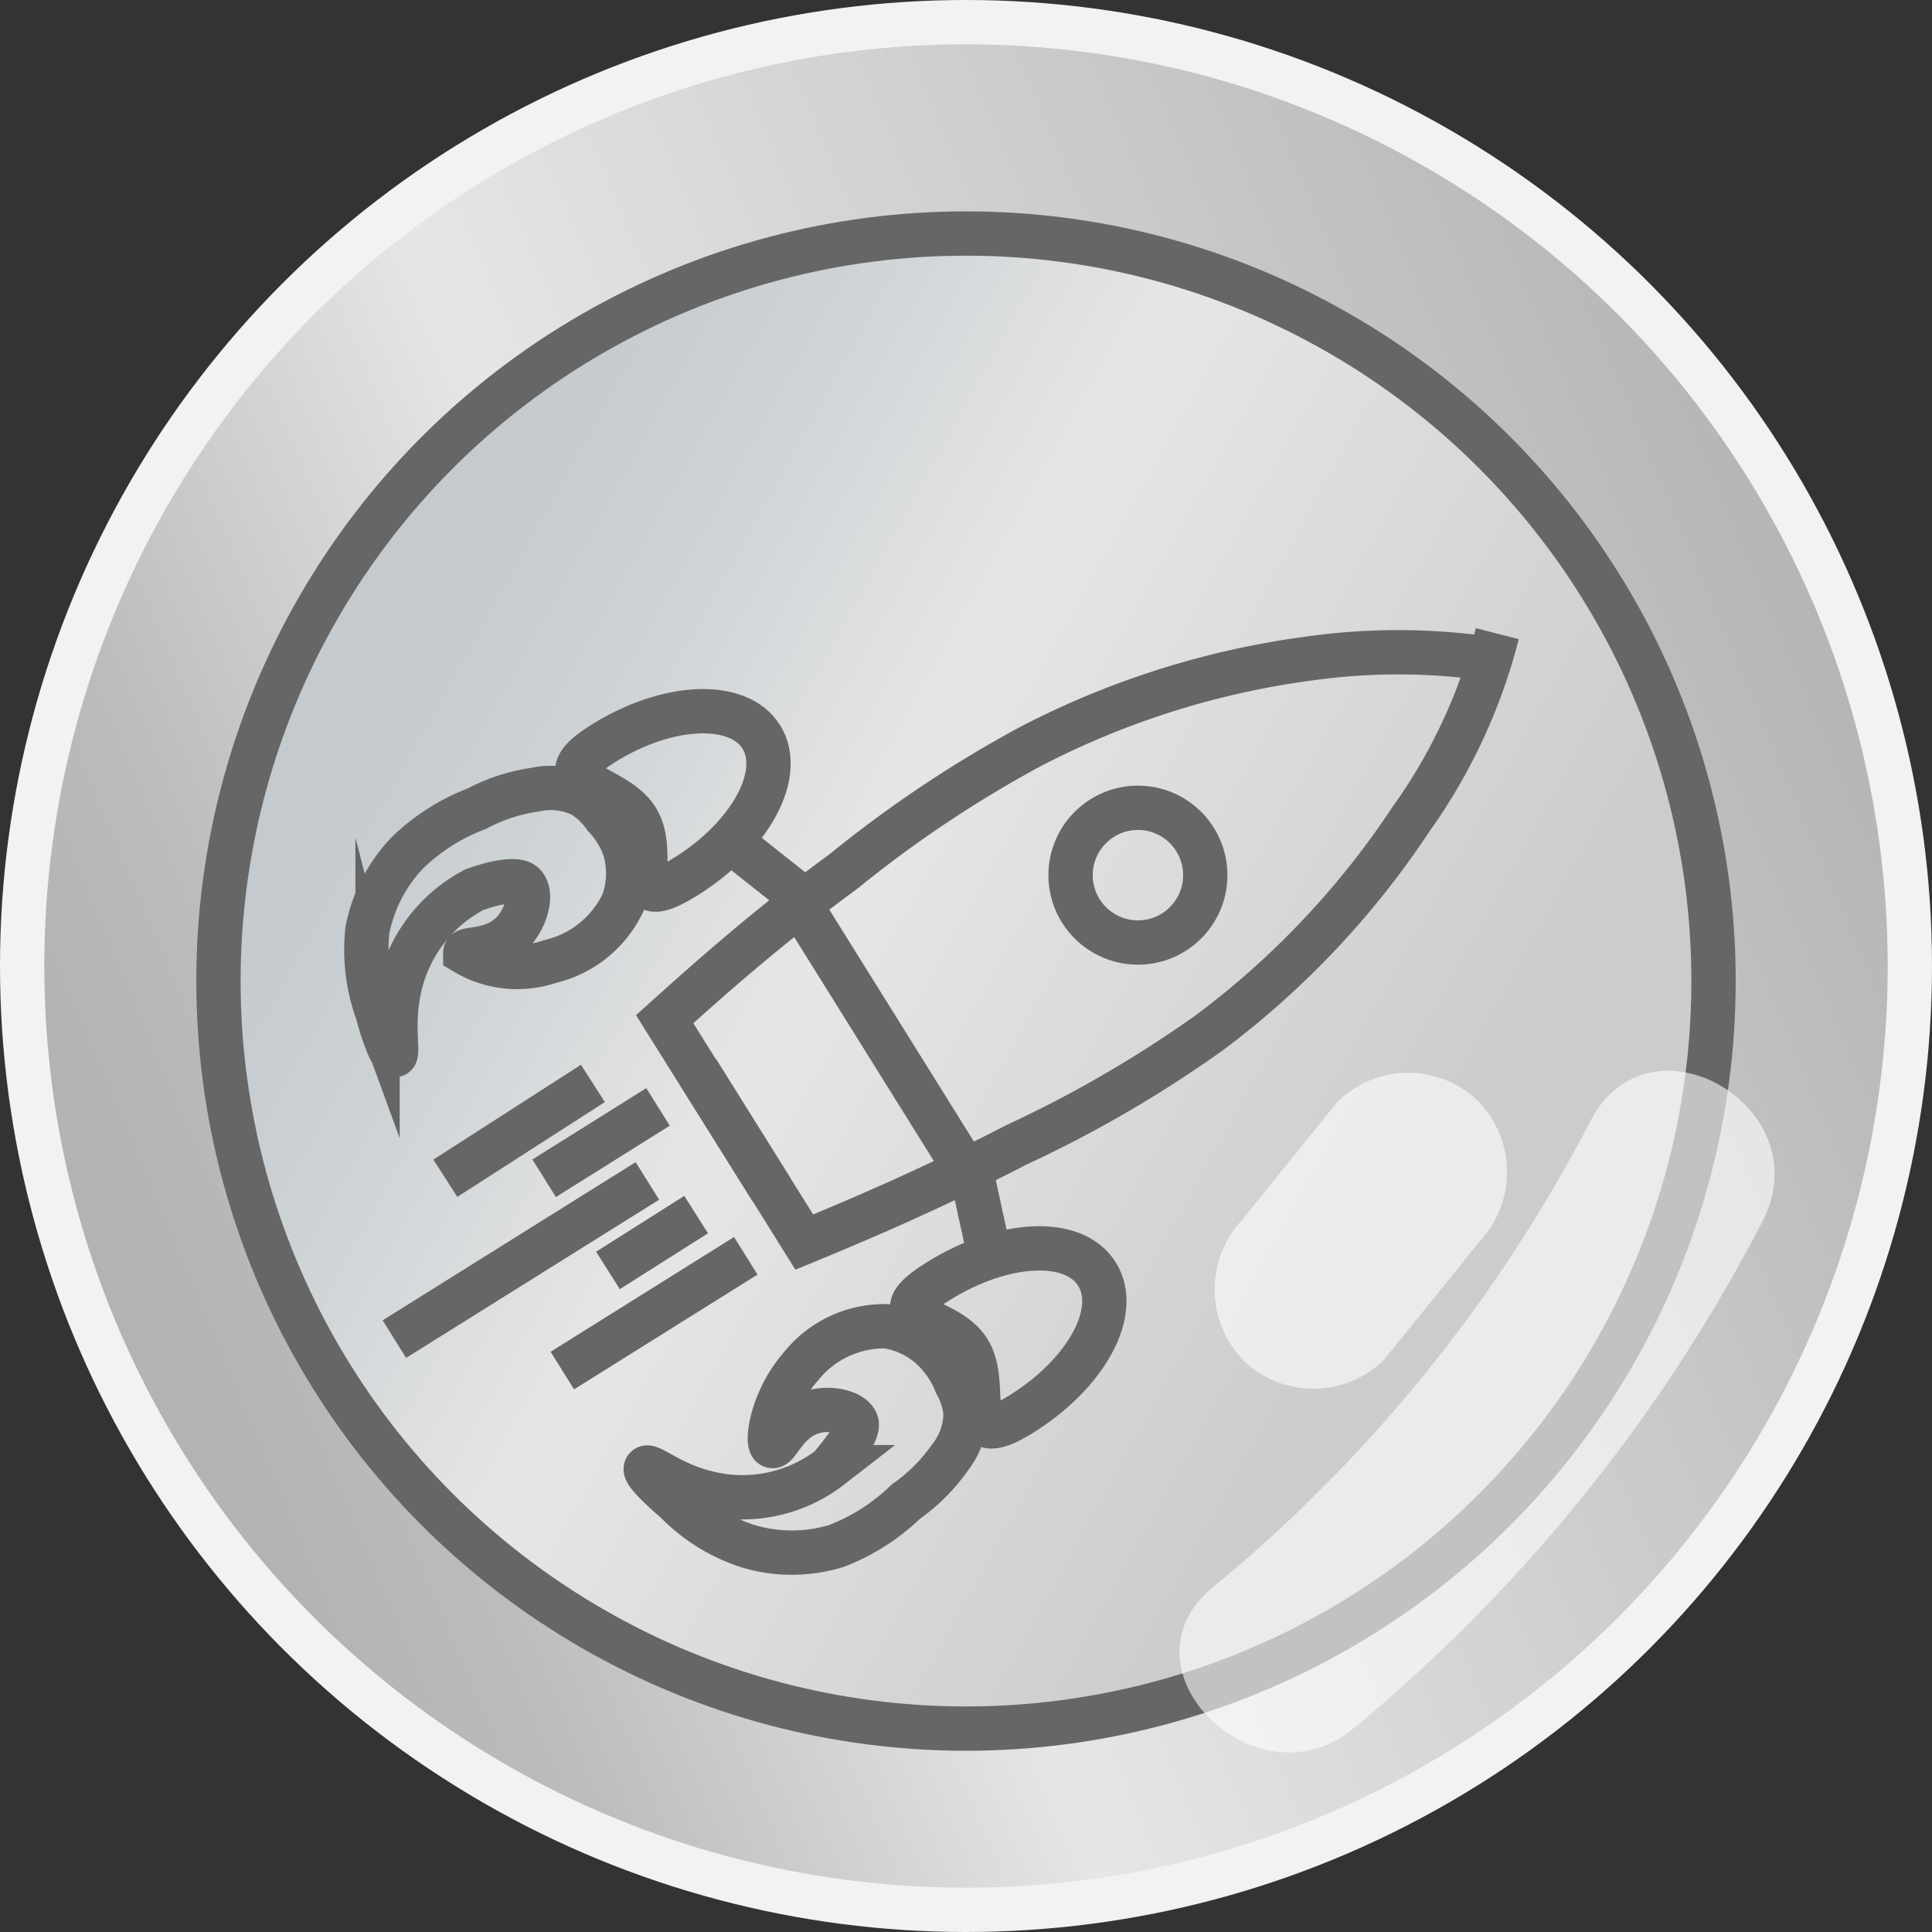 <svg xmlns="http://www.w3.org/2000/svg" xmlns:xlink="http://www.w3.org/1999/xlink" viewBox="0 0 43.6 43.6"><rect x="0" y="0" width="43.6" height="43.6" fill="#333333" stroke="none"/><defs><style>.cls-1{stroke:#f2f2f2;fill:url(#linear-gradient);}.cls-1,.cls-2,.cls-3{stroke-miterlimit:10;}.cls-2,.cls-3{stroke:#666;}.cls-2{fill:url(#linear-gradient-2);}.cls-3{fill:none;}.cls-4{opacity:0.6;}.cls-5{fill:#fff;}</style><linearGradient id="linear-gradient" x1="3.73" y1="29.44" x2="42.97" y2="12.85" gradientUnits="userSpaceOnUse"><stop offset="0" stop-color="#b3b3b3"/><stop offset="0.1" stop-color="#bcbcbc"/><stop offset="0.25" stop-color="#d6d6d6"/><stop offset="0.34" stop-color="#e6e6e6"/><stop offset="0.98" stop-color="#b3b3b3"/></linearGradient><linearGradient id="linear-gradient-2" x1="8.9" y1="14.99" x2="38.41" y2="31.35" gradientUnits="userSpaceOnUse"><stop offset="0" stop-color="#c4cace"/><stop offset="0.13" stop-color="#cdd2d5"/><stop offset="0.34" stop-color="#e6e6e6"/><stop offset="0.78" stop-color="#ccc"/></linearGradient></defs><title>silver</title><g id="Layer_2" data-name="Layer 2"><g id="Layer_1-2" data-name="Layer 1"><circle class="cls-1" cx="21.8" cy="21.8" r="21.3"/><circle class="cls-2" cx="21.8" cy="22.14" r="16.87"/><path class="cls-3" d="M33.79,14.3a12.51,12.51,0,0,1-1.95,4.19A19.32,19.32,0,0,1,27.3,23.3a27.34,27.34,0,0,1-4.37,2.54c-1.93,1-3.59,1.7-4.78,2.19l-2.41-3.86"/><path class="cls-3" d="M33.55,14.86a14.35,14.35,0,0,0-4,0,19.09,19.09,0,0,0-6.32,2,27.16,27.16,0,0,0-4.2,2.81C17.32,20.92,16,22.1,15,23l2.41,3.85"/><path class="cls-3" d="M23.05,31.91c-1.46.91-.68-.61-1.19-1.43s-2.14-.66-.68-1.57,3.06-1,3.58-.15S24.51,31,23.05,31.91Z"/><path class="cls-3" d="M20,29.93a2.41,2.41,0,0,0-1.92.9c-.67.76-.79,1.74-.66,1.8s.31-.58.91-.76c.4-.13.93,0,1,.24s-.5.88-.59,1a3.24,3.24,0,0,1-2.82.57c-.77-.19-1.27-.64-1.34-.55s.38.5.68.76a4,4,0,0,0,1.61,1,3.44,3.44,0,0,0,2,0,4.64,4.64,0,0,0,1.57-1,4.06,4.06,0,0,0,1-1,1.63,1.63,0,0,0,.35-1,1.73,1.73,0,0,0-.21-.66,2.22,2.22,0,0,0-.45-.71A1.93,1.93,0,0,0,20,29.93Z"/><line class="cls-3" x1="21.81" y1="25.94" x2="22.4" y2="28.65"/><path class="cls-3" d="M13.61,16.78c-1.46.91.24.88.76,1.7s-.35,2.21,1.11,1.3,2.22-2.32,1.7-3.15S15.06,15.87,13.61,16.78Z"/><path class="cls-3" d="M14.06,20.37a2.44,2.44,0,0,1-1.65,1.33,2.29,2.29,0,0,1-1.91-.2c0-.12.66,0,1.09-.48.28-.31.43-.83.24-1.05s-1,.06-1.13.11A3.3,3.3,0,0,0,9,22.36c-.16.78,0,1.43-.09,1.45s-.29-.56-.39-.95A4.16,4.16,0,0,1,8.29,21a3.48,3.48,0,0,1,.9-1.75,4.57,4.57,0,0,1,1.57-1,4,4,0,0,1,1.32-.43,1.62,1.62,0,0,1,1.07.13,1.73,1.73,0,0,1,.5.48,2,2,0,0,1,.44.71A1.93,1.93,0,0,1,14.06,20.37Z"/><line class="cls-3" x1="18.42" y1="20.52" x2="16.25" y2="18.8"/><circle class="cls-3" cx="25.68" cy="19.75" r="1.52"/><line class="cls-3" x1="14.61" y1="26.65" x2="8.9" y2="30.22"/><line class="cls-3" x1="14.85" y1="24.98" x2="12.28" y2="26.59"/><line class="cls-3" x1="16.83" y1="28.34" x2="12.69" y2="30.93"/><line class="cls-3" x1="17.89" y1="20.15" x2="21.9" y2="26.58"/><line class="cls-3" x1="13.38" y1="24.45" x2="10.05" y2="26.59"/><line class="cls-3" x1="15.71" y1="27.41" x2="13.72" y2="28.67"/><g class="cls-4"><path class="cls-5" d="M31.23,30.69c.71-.88,1.43-1.76,2.14-2.65a2.3,2.3,0,0,0,0-3.18,2.27,2.27,0,0,0-3.18,0c-.72.88-1.43,1.77-2.14,2.65a2.3,2.3,0,0,0,0,3.18,2.27,2.27,0,0,0,3.18,0Z"/></g><g class="cls-4"><path class="cls-5" d="M30.55,39a36.73,36.73,0,0,0,9.22-11.43c1.34-2.57-2.54-4.85-3.88-2.27a33.63,33.63,0,0,1-8.52,10.52c-2.23,1.85,1,5,3.18,3.18Z"/></g></g></g></svg>